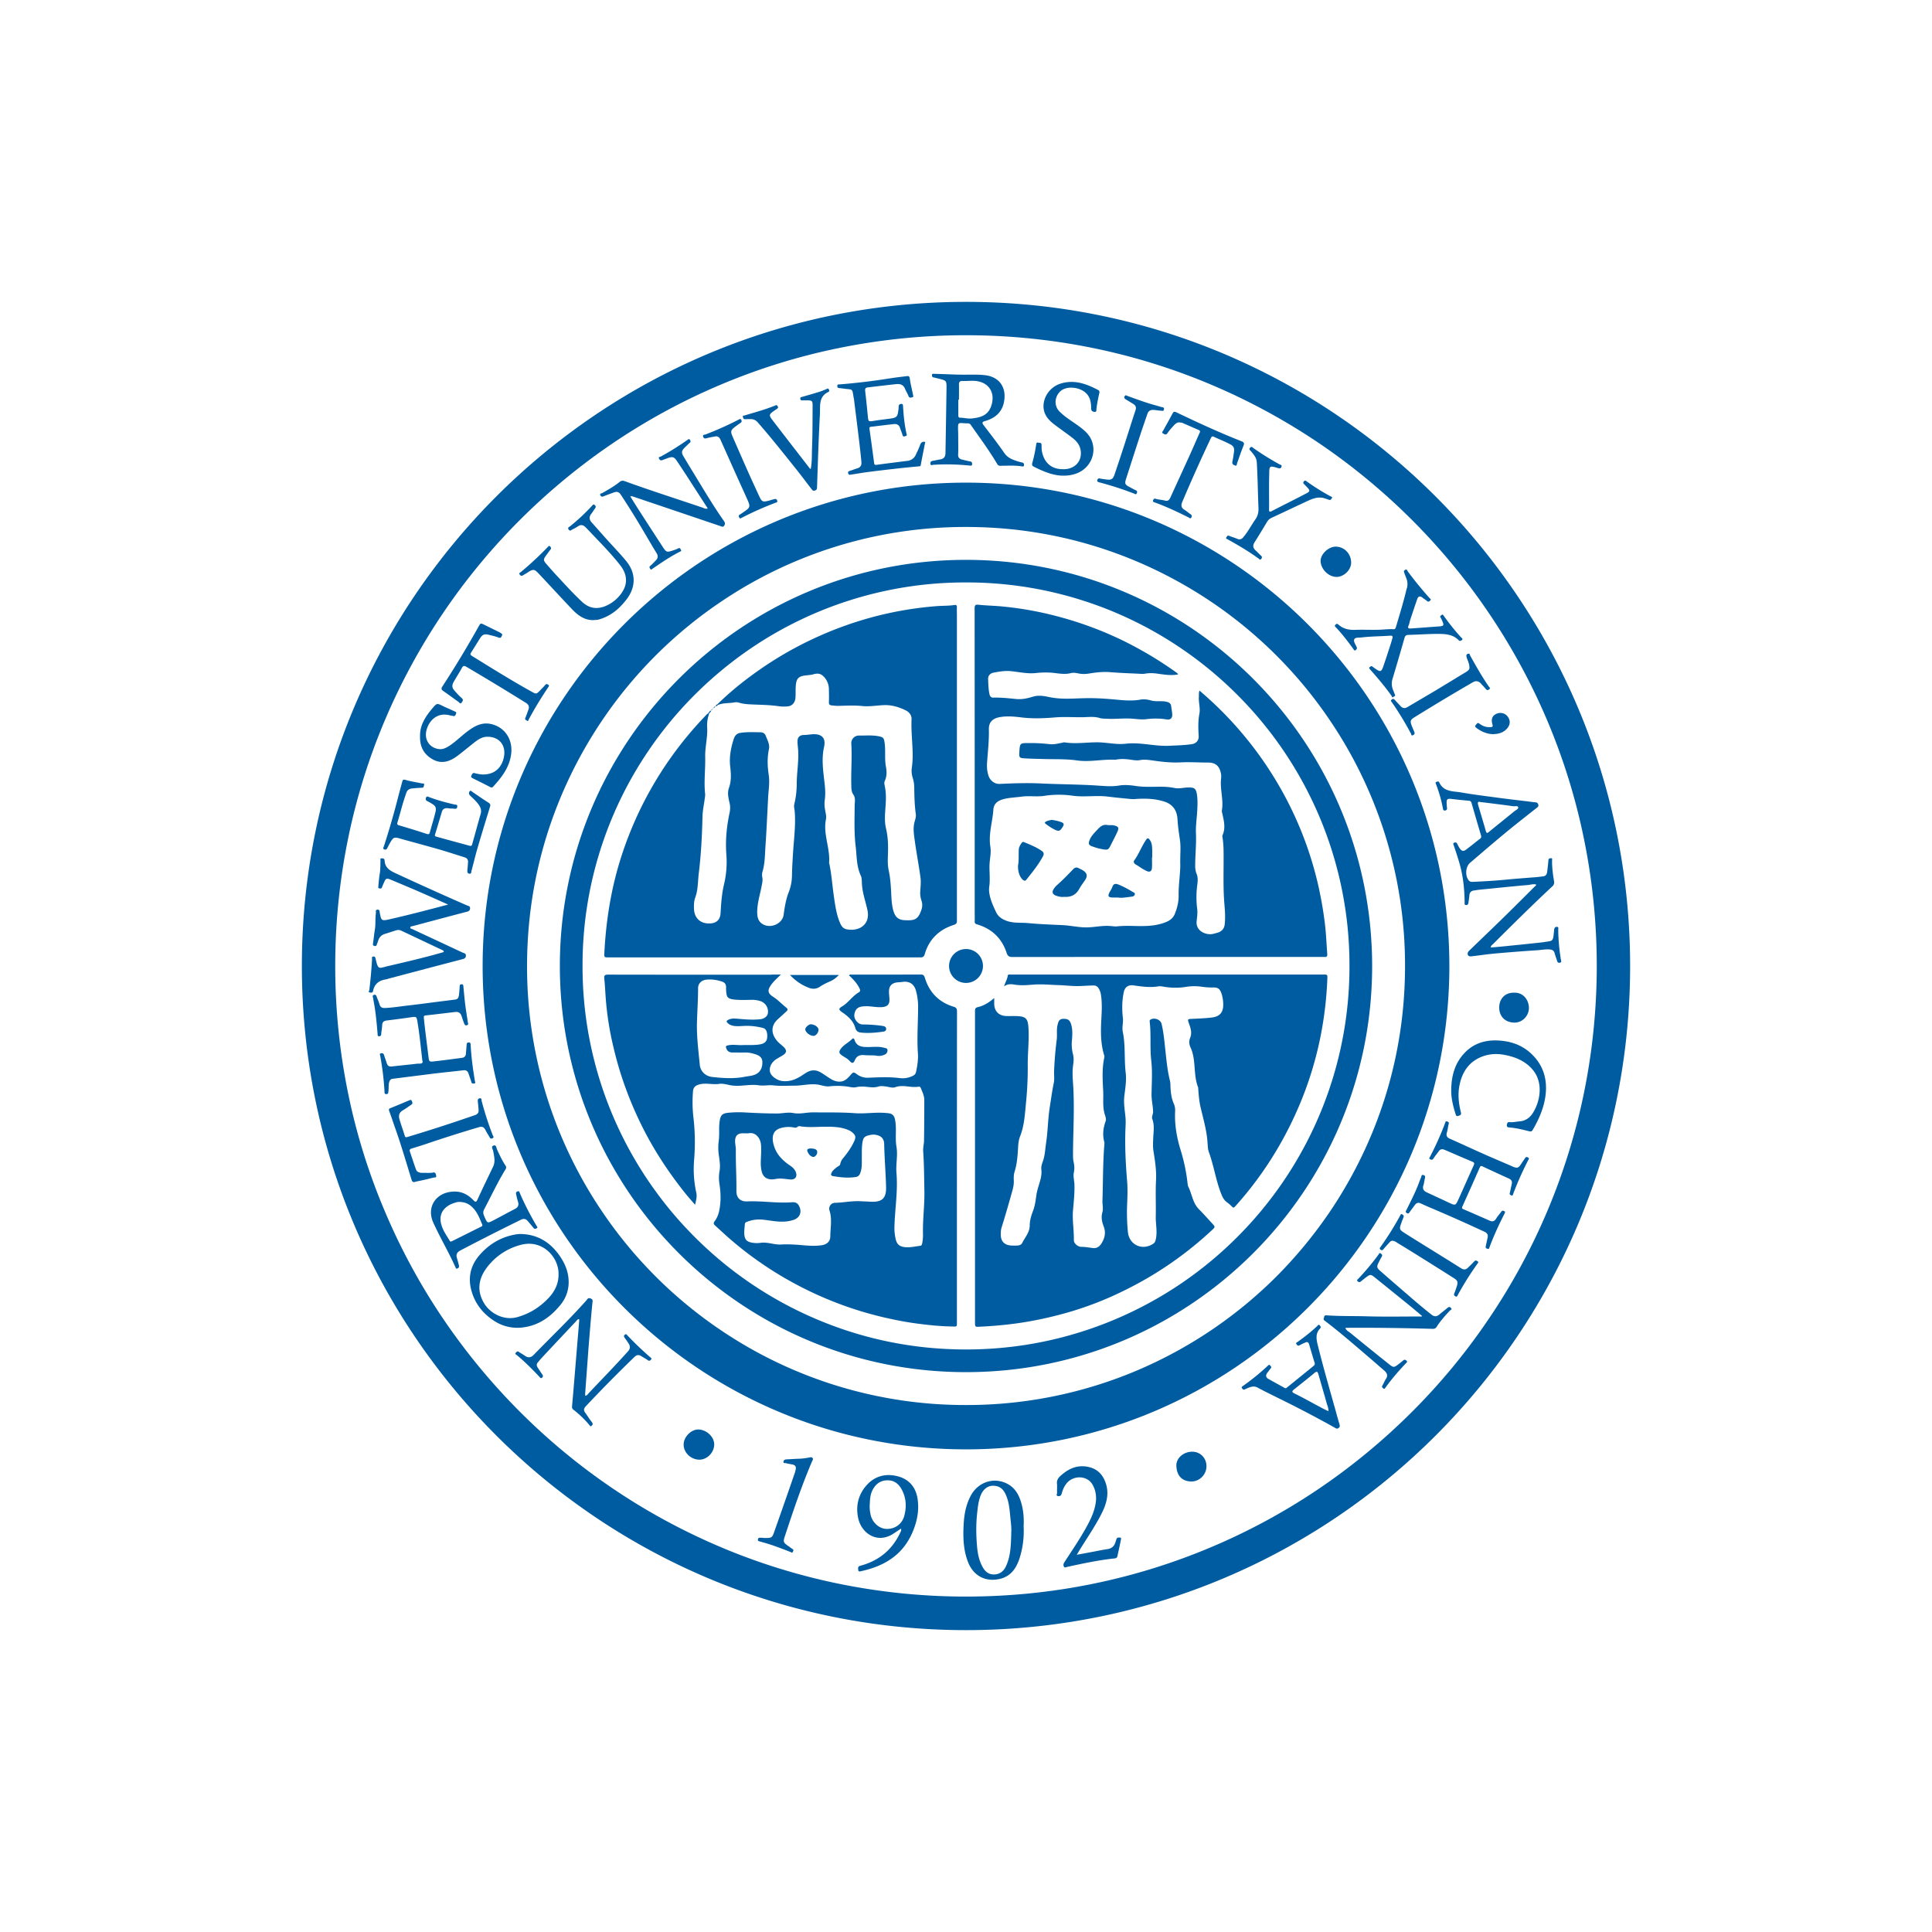 <svg width="128" height="128" fill="none" xmlns="http://www.w3.org/2000/svg"><path d="M64 22.21c2.837 0 5.668.286 8.425.85a41.264 41.264 0 0 1 7.841 2.435 41.93 41.93 0 0 1 7.097 3.849 42.343 42.343 0 0 1 6.183 5.103 41.917 41.917 0 0 1 8.959 13.28 41.229 41.229 0 0 1 2.434 7.842c.565 2.75.851 5.587.851 8.425 0 2.837-.286 5.668-.851 8.425a41.498 41.498 0 0 1-6.29 14.938 41.63 41.63 0 0 1-5.103 6.183 42.274 42.274 0 0 1-6.183 5.104 41.524 41.524 0 0 1-7.097 3.849 41.3 41.3 0 0 1-7.841 2.434c-2.75.565-5.588.85-8.425.85a42.02 42.02 0 0 1-8.425-.85 41.3 41.3 0 0 1-7.841-2.434 41.944 41.944 0 0 1-7.097-3.85 41.95 41.95 0 0 1-6.184-5.103 42.274 42.274 0 0 1-5.103-6.183 41.497 41.497 0 0 1-3.85-7.097 40.842 40.842 0 0 1-2.44-7.841 41.975 41.975 0 0 1-.85-8.425c0-2.837.286-5.669.85-8.425a41.264 41.264 0 0 1 2.435-7.842 41.93 41.93 0 0 1 3.849-7.096 41.95 41.95 0 0 1 5.103-6.184 42.274 42.274 0 0 1 6.184-5.103 41.497 41.497 0 0 1 7.096-3.85 41.264 41.264 0 0 1 7.842-2.433A42.082 42.082 0 0 1 64 22.21ZM64 20c-24.3 0-44 19.7-44 44s19.7 44 44 44 44-19.7 44-44c-.006-24.3-19.706-44-44-44Z" fill="#005CA1"/><path d="M64 34.913c3.93 0 7.736.77 11.318 2.285a29.282 29.282 0 0 1 4.942 2.682 29.11 29.11 0 0 1 7.86 7.86A28.916 28.916 0 0 1 93.087 64c0 3.93-.77 7.736-2.285 11.318a29.275 29.275 0 0 1-2.682 4.942 29.834 29.834 0 0 1-3.551 4.309 29.238 29.238 0 0 1-9.25 6.233A28.916 28.916 0 0 1 64 93.087a28.894 28.894 0 0 1-16.254-4.967 29.115 29.115 0 0 1-7.86-7.86A28.916 28.916 0 0 1 34.919 64c0-3.93.77-7.736 2.285-11.318a29.29 29.29 0 0 1 2.682-4.942 29.115 29.115 0 0 1 7.86-7.86A28.894 28.894 0 0 1 64 34.913Zm0-2.937c-17.682 0-32.024 14.336-32.024 32.024 0 17.682 14.336 32.024 32.024 32.024 17.682 0 32.024-14.336 32.024-32.024C96.017 46.312 81.682 31.976 64 31.976ZM67.818 101.127a5.941 5.941 0 0 1-.285 2.161c-.218.633-.572 1.148-1.28 1.316-.943.223-1.75-.186-2.11-1.093-.31-.776-.342-1.589-.304-2.415.03-.702.142-1.378.478-2.005.515-.963 1.657-1.285 2.564-.702.49.323.701.838.832 1.378.105.447.13.901.105 1.36Zm-.82.379c.025-.236-.024-.609-.061-.981-.05-.522-.087-1.05-.317-1.534-.118-.248-.28-.447-.559-.521-.596-.155-.95.223-1.105.645-.143.385-.18.789-.223 1.193-.075.72-.063 1.44 0 2.154.043.472.13.931.366 1.353.167.305.397.503.763.497.392-.012.646-.223.801-.577.298-.665.317-1.372.336-2.229ZM59.691 101.276c-.174.118-.335.224-.503.335-1.055.689-2.092-.006-2.322-.993-.186-.813-.018-1.583.553-2.223.546-.608 1.248-.782 2.024-.596.788.193 1.241.74 1.353 1.528.112.788-.05 1.546-.379 2.278-.664 1.465-1.88 2.167-3.37 2.49-.075.018-.18.049-.187-.087-.006-.112-.044-.224.143-.273 1.217-.329 2.11-1.05 2.645-2.204.03-.075.086-.137.043-.255Zm-2.061-1.695c-.031.286 0 .547.056.801.124.515.577.9 1.049.913.559.012 1.024-.317 1.173-.857.162-.59.137-1.18-.155-1.732-.217-.422-.552-.67-1.05-.627-.465.037-.757.323-.937.732-.105.242-.13.522-.136.77ZM71.338 103.008c.31-.056.571-.105.838-.155.404-.074.808-.161 1.211-.223.28-.044.435-.199.515-.454.025-.074.044-.149.069-.217.05-.124.18-.087.254-.087.075 0 .044.118.031.174-.068.354-.149.702-.223 1.049-.025.118-.106.149-.199.155-1.055.112-2.092.336-3.123.559-.068.013-.167.087-.223-.018-.056-.1-.031-.199.037-.298.478-.739.975-1.466 1.403-2.229.292-.522.559-1.049.658-1.645.075-.441.019-.87-.205-1.26-.354-.634-1.328-.64-1.763-.02-.13.18-.217.386-.273.603-.037.13-.106.198-.242.18-.168-.025-.062-.143-.069-.218-.012-.198.013-.403-.006-.596-.025-.223.069-.378.224-.521.515-.466 1.08-.745 1.806-.609.677.13 1.05.56 1.23 1.18.192.67.006 1.298-.292 1.894-.44.875-1 1.676-1.509 2.508-.043.075-.08.143-.149.248ZM50.664 101.897c.472-.006.49 0 .645-.453.46-1.292.907-2.583 1.354-3.874.025-.063.031-.13.05-.2.056-.204-.038-.31-.224-.347-.143-.03-.292-.043-.422-.087-.05-.018-.174.038-.161-.093.012-.105.087-.149.192-.155.292-.013.584-.037.87-.044.204-.006.409-.037.614-.074.08-.012.167-.056.236.012.093.087.006.18-.025.255-.683 1.602-1.236 3.253-1.782 4.905-.143.422-.118.459.248.708.081.055.156.124.243.173.105.062.055.125.024.193-.043.099-.093.031-.142.012-.578-.223-1.155-.453-1.757-.621l-.33-.093c-.068-.018-.099-.056-.08-.13.012-.075.05-.106.124-.106.112 0 .217.007.323.019ZM47.318 95.695c0 .534-.46 1.006-.975 1.012-.565 0-1.05-.46-1.05-1 0-.497.479-.993.957-1 .546 0 1.068.479 1.068.988ZM78.987 96.179c.535 0 .944.416.944.962 0 .553-.46 1.025-1.024 1.012-.602-.018-.95-.397-.969-1.043-.018-.509.478-.931 1.05-.931Z" fill="#005CA1"/><path d="M101.767 58.599c-.187-.05-.373.024-.553.037-1.086.093-2.173.21-3.26.316-.099.013-.198.032-.291.044-.18.025-.292.112-.31.304-.013.174-.044.348-.069.522-.012.099-.062.149-.168.136-.111-.012-.08-.093-.08-.155-.007-.919-.106-1.831-.373-2.713-.105-.354-.223-.708-.341-1.062-.025-.068-.081-.149.025-.198.105-.05.167.006.21.099.33.677.441.453.851.149.211-.162.416-.335.633-.497.087-.062.112-.124.081-.23-.211-.707-.416-1.415-.62-2.123-.032-.124-.081-.174-.218-.18a35.268 35.268 0 0 1-1.136-.118c-.255-.03-.317.025-.304.286.006.105.012.21.024.323.013.093-.037.142-.124.161-.093.019-.13-.044-.142-.112a9.39 9.39 0 0 0-.466-1.645c-.019-.056-.056-.112.037-.143.068-.025.143-.05.18.031.286.646.919.578 1.453.67.85.15 1.707.25 2.558.367.658.087 1.316.161 1.98.242.118.013.243.037.36.044.106.006.168.03.205.136.044.118-.018.174-.093.23-.465.366-.925.726-1.384 1.093-1.03.825-2.037 1.695-3.036 2.551-.31.267-.342.888-.069 1.186.075.08.18.08.28.075.782-.038 1.558-.081 2.334-.162.609-.056 1.223-.1 1.832-.149.161-.012.316-.037.478-.056.174-.024.236-.149.254-.304.031-.248.062-.503.081-.751.006-.118.075-.137.162-.143.124-.006.08.093.08.15-.006.459.056.918.131 1.371a.348.348 0 0 1-.118.348c-1.335 1.242-2.627 2.527-3.918 3.812-.062.062-.155.106-.155.236.397-.037.788-.068 1.18-.112.701-.068 1.396-.143 2.098-.217.211-.025.422-.056.633-.093.168-.025.218-.155.236-.298.025-.15.037-.305.05-.454.012-.111.056-.198.18-.198.136.006.093.118.093.192.006.67.068 1.341.18 2.006.012.062.056.155-.074.18-.106.018-.149-.019-.181-.118-.055-.18-.124-.36-.173-.54-.044-.143-.143-.2-.286-.218-.292-.03-.577.031-.869.05-.956.062-1.906.136-2.862.223-.466.044-.925.112-1.385.168-.074.006-.155.025-.23.006-.148-.037-.167-.23-.03-.36.825-.8 1.657-1.59 2.477-2.396.633-.621 1.26-1.248 1.887-1.875.031-.019.087-.044.075-.124Zm-3.7-5.464c-.175-.056-.175.056-.125.236.168.559.335 1.117.497 1.682.037.137.08.168.199.069.57-.466 1.142-.925 1.707-1.385.093-.074.267-.143.242-.248-.031-.13-.217-.056-.329-.075-.708-.099-1.422-.186-2.192-.279ZM29.685 59.927c-.695-.31-1.334-.596-1.974-.875-.602-.261-1.204-.51-1.807-.764-.285-.124-.347-.1-.465.186-.044.1-.093.193-.124.298-.031.106-.106.1-.18.087-.1-.006-.069-.093-.069-.142.025-.292.05-.578.1-.87.043-.273.03-.552.043-.825 0-.056-.043-.156.075-.156.08 0 .173.007.192.118 0 .006 0 .013.006.025.019.453.317.658.696.832 1.583.733 3.172 1.453 4.768 2.148.087.038.21.038.198.199-.012.167-.117.192-.235.223-1.186.31-2.372.627-3.558.944-.056.013-.155.013-.168.087-.012.087.087.093.143.118 1.105.515 2.21 1.03 3.31 1.546.099.043.248.05.23.23-.02.174-.137.186-.268.223-1.595.416-3.191.838-4.787 1.26-.093.025-.186.063-.285.075-.435.075-.72.31-.807.751-.025.137-.118.13-.205.112-.15-.019-.05-.118-.044-.174.081-.683.143-1.372.18-2.055 0-.056-.037-.149.081-.155.1-.006.13.037.155.143.168.782.218.627.795.496 1.242-.291 2.49-.577 3.719-.937.006-.112-.087-.124-.15-.155-.887-.422-1.775-.839-2.663-1.26a.448.448 0 0 0-.335-.025c-.248.074-.49.16-.739.235-.242.069-.385.224-.46.46-.024.087-.067.174-.092.26-.025.087-.081.1-.162.081-.074-.024-.105-.062-.087-.155.044-.298.069-.59.118-.888.069-.379.019-.763.075-1.148.012-.075-.056-.199.1-.211.154-.013.136.093.154.192.106.559.106.571.745.422 1.224-.28 2.44-.596 3.651-.919.031 0 .05-.006.13-.037ZM95.577 76.138a.272.272 0 0 0-.249.13c-.124.168-.254.323-.366.497-.068.1-.137.074-.211.043-.106-.05-.031-.124-.006-.174a20.6 20.6 0 0 0 1-2.235c.024-.062.036-.142.136-.099.068.031.13.05.1.161-.05.18-.063.373-.119.56-.062.21-.006.334.193.421.757.336 1.514.69 2.272 1.025.608.273 1.23.528 1.844.8.354.156.428.137.639-.198.075-.118.156-.224.23-.341.05-.075.099-.094.193-.044.105.056.049.112.024.162a21.463 21.463 0 0 0-1.005 2.253c-.019.05-.019.137-.112.1-.075-.025-.143-.056-.112-.162.044-.174.075-.36.118-.534.05-.186.025-.329-.168-.416-.59-.267-1.18-.54-1.763-.813-.093-.044-.136-.025-.174.068a235.69 235.69 0 0 1-1.154 2.59c-.044.099-.031.142.074.185.584.249 1.161.503 1.739.758.186.08.316.037.422-.137.099-.161.23-.304.341-.46.056-.08.118-.08.199-.036.093.05.037.117.012.173-.366.72-.708 1.453-.987 2.21-.019.056-.025.15-.149.106-.118-.037-.118-.093-.1-.186.044-.18.075-.36.119-.534.043-.192-.013-.317-.205-.403-1.093-.51-2.192-1-3.297-1.472-.31-.13-.615-.26-.919-.403-.167-.081-.292-.044-.397.099-.106.149-.217.292-.323.44-.05.069-.08.168-.205.1-.136-.075-.05-.162-.019-.23.261-.527.528-1.049.746-1.595.074-.187.136-.373.217-.553.025-.062.006-.186.155-.143.118.037.118.112.093.211-.037.156-.05.317-.1.472-.074.23.02.366.218.46.49.23.981.453 1.465.683.441.204.447.204.646-.23.335-.739.664-1.49 1-2.229.055-.124.068-.186-.087-.255-.621-.254-1.23-.527-1.844-.788a1.784 1.784 0 0 0-.124-.037ZM27.978 70.246c-.1-.876-.18-1.701-.317-2.527-.062-.385-.074-.373-.466-.317-.515.075-1.03.143-1.546.205-.204.025-.322.087-.329.317-.006.192-.05.378-.062.571-.006.106-.043.161-.142.161-.118 0-.093-.105-.1-.173-.056-.646-.111-1.298-.223-1.938-.025-.136-.05-.273-.069-.403-.012-.08-.086-.186.056-.23.137-.037.156.075.193.168.056.155.13.31.174.466.056.192.167.242.36.235.503-.018 1-.105 1.502-.161.559-.062 1.118-.137 1.683-.211l1.471-.186c.199-.025.23-.18.248-.336.02-.18.038-.366.044-.546.006-.08.025-.124.118-.13.093-.007.118.037.124.118.044.416.075.838.13 1.254.044.372.112.739.162 1.111.012.087.074.193-.056.23-.13.043-.161-.062-.199-.162-.05-.136-.099-.273-.142-.41-.063-.223-.2-.335-.441-.304-.646.075-1.285.156-1.931.224-.13.012-.15.05-.137.18.081.838.199 1.67.298 2.502.05.391.031.404.416.36.609-.068 1.21-.149 1.82-.23.167-.024.248-.13.254-.298.012-.18.031-.366.043-.546.007-.08 0-.168.13-.174.131-.006.137.08.137.162.044.807.15 1.608.286 2.409.012.062.062.142-.062.148-.075 0-.15.013-.174-.093-.05-.18-.124-.36-.18-.54-.056-.18-.155-.267-.354-.242-.521.062-1.05.112-1.57.174-.553.062-1.106.137-1.658.205l-1.472.186c-.118.019-.174.1-.21.211-.063.211-.02.429-.057.64-.012.087-.012.161-.136.161-.143 0-.112-.093-.118-.167a19.312 19.312 0 0 0-.286-2.372c-.012-.069-.062-.143.05-.162.087-.018.161-.006.199.1.055.18.124.36.18.54.05.168.142.254.335.23.503-.056 1-.106 1.502-.162.093-.012.18-.025.273-.025.187.007.33-.024.249-.223ZM30.114 78.944c.509-.006.912.223 1.248.571.136.143.192.143.273-.043.335-.727.683-1.447 1.03-2.167.168-.348.075-.683.013-1.03-.019-.131-.186-.324.043-.386.168-.043.162.18.218.286.167.36.335.72.552 1.05.062.086.056.154 0 .248-.521.85-.943 1.757-1.409 2.638-.106.199-.062.335.019.51.192.434.192.44.614.217.466-.243.925-.497 1.397-.74.193-.099.273-.229.218-.44a6.748 6.748 0 0 1-.13-.51c-.02-.086-.038-.173.092-.216.124-.038.124.062.15.117.322.752.7 1.472 1.11 2.173.025.044.1.094.007.15-.081.05-.143.068-.218-.025a13.59 13.59 0 0 0-.385-.46c-.124-.143-.273-.161-.434-.08a162.217 162.217 0 0 0-4.017 2.036c-.236.124-.304.28-.23.515.05.162.093.323.13.484.025.094-.006.162-.105.2-.093.036-.1-.032-.124-.082-.447-1.005-1.012-1.95-1.465-2.949-.49-1.061.205-2.06 1.403-2.067Zm.341.69c-.093-.02-.205.018-.31.049-.553.161-1.093.577-.931 1.347.093.447.36.8.583 1.18.044.074.1.043.155.018.64-.316 1.28-.64 1.919-.956.08-.037.112-.068.068-.168-.112-.26-.21-.521-.36-.763-.255-.397-.584-.702-1.124-.708ZM63.485 29.17c0 .317.012.633-.007.944-.006.18.069.28.224.323.193.05.385.099.577.136.118.019.125.087.125.18 0 .112-.069.1-.143.093-.807-.08-1.62-.105-2.434-.05-.068.007-.18.069-.186-.086-.006-.118.056-.162.161-.18.168-.025.33-.069.49-.093.255-.038.348-.193.348-.429.025-1.434.05-2.868.069-4.302.006-.485-.013-.497-.503-.615-.112-.025-.224-.062-.336-.08-.099-.013-.124-.063-.124-.156 0-.118.087-.087.15-.087.664.013 1.334.056 1.998.056.454 0 .9-.019 1.354.031 1 .112 1.428.85 1.279 1.72-.118.72-.584 1.13-1.267 1.322-.198.056-.21.118-.087.28.466.608.932 1.21 1.366 1.837.23.336.565.447.913.56.087.024.174.049.267.067.1.025.137.081.124.18-.012.118-.105.081-.155.075-.472-.075-.95-.037-1.422-.037-.112 0-.161-.05-.211-.137-.522-.888-1.142-1.713-1.732-2.564a.23.23 0 0 0-.211-.112c-.075 0-.155 0-.23-.006-.41-.031-.41-.031-.41.391.013.249.013.497.013.739Zm.05-2.688h-.044v1.012c0 .087 0 .18.118.18.26 0 .515.08.776.05.646-.069 1.18-.23 1.347-1.056.137-.677-.205-1.23-.869-1.39-.36-.094-.733-.02-1.099-.038-.161-.006-.236.068-.23.236.007.329 0 .664 0 1.006ZM39.122 94.503a6.803 6.803 0 0 0-1.13-1.106c-.074-.055-.1-.117-.093-.217.106-1.18.199-2.365.298-3.545.056-.701.118-1.403.174-2.105.006-.043 0-.087 0-.136-.112 0-.15.087-.205.143-.782.832-1.565 1.663-2.34 2.495-.069.075-.125.156-.193.23-.093.112-.087.224-.013.335.1.156.2.31.305.46.056.08.068.155-.013.217-.087.075-.124-.006-.18-.062-.478-.509-.968-1-1.508-1.447-.038-.03-.13-.055-.056-.136.056-.056.105-.137.21-.062.131.093.274.168.404.26.211.143.392.125.572-.061.602-.615 1.216-1.23 1.825-1.844a48.898 48.898 0 0 0 1.657-1.751c.069-.075.112-.211.274-.15.105.038.161.069.149.206-.069.664-.124 1.322-.18 1.986-.05.609-.1 1.224-.143 1.832l-.168 2.29c0 .044.006.088.006.137.125-.012.174-.105.236-.18.87-.918 1.751-1.819 2.596-2.762.155-.174.161-.336.043-.516a8.908 8.908 0 0 0-.273-.397c-.056-.075-.05-.13.025-.193.087-.074.124.007.167.05.485.51.994 1 1.528 1.46.05.043.099.08.03.148-.055.056-.099.106-.192.044-.136-.1-.285-.174-.428-.267-.174-.118-.323-.106-.472.043a94.384 94.384 0 0 0-3.228 3.272c-.125.137-.156.267-.032.428.143.187.261.398.41.578.13.155.1.242-.062.323ZM46.89 33.684c-.473-.733-.932-1.44-1.391-2.155-.224-.341-.441-.676-.67-1.012-.169-.248-.28-.273-.566-.174-.13.05-.26.094-.385.143-.111.044-.174-.018-.217-.105-.05-.106.068-.112.112-.13.614-.336 1.21-.708 1.782-1.112.055-.043.105-.075.149-.006.043.062.08.13 0 .198-.118.1-.224.212-.336.317-.21.211-.236.33-.087.584.398.67.808 1.335 1.211 1.999.472.776.95 1.546 1.472 2.29.068.1.099.193.012.311-.08.112-.161.05-.242.025-1.658-.559-3.316-1.124-4.973-1.682-.286-.1-.578-.193-.863-.292-.031-.013-.075 0-.143 0 .205.329.391.633.584.931.521.807 1.043 1.614 1.57 2.421.236.36.273.367.67.236.125-.043.25-.08.36-.142.113-.056.125.024.169.086.062.081-.007.112-.063.137-.633.317-1.216.72-1.8 1.118-.056.037-.112.117-.174.006-.043-.075-.068-.124.019-.193.124-.099.23-.223.341-.335.15-.143.193-.298.075-.49-.348-.565-.677-1.143-1.019-1.714a52.908 52.908 0 0 0-1.36-2.173c-.13-.199-.279-.211-.465-.143-.223.08-.44.162-.664.249-.1.043-.174.043-.224-.069-.05-.124.069-.111.125-.142.41-.23.813-.46 1.173-.752.1-.074.192-.08.298-.043 1.72.627 3.47 1.18 5.203 1.77.093.037.18.099.316.043ZM94.223 87.195c-.347-.292-.67-.571-1.006-.838l-2.142-1.732c-.254-.205-.304-.199-.558-.006a8.07 8.07 0 0 0-.36.285c-.075.056-.137.05-.205-.012-.087-.075-.013-.118.03-.162.479-.503.926-1.037 1.342-1.602.03-.043.062-.16.167-.074.081.062.106.118.05.211-.074.118-.13.242-.192.36-.15.298-.143.367.105.584.627.552 1.254 1.093 1.888 1.639.49.428.987.844 1.496 1.248.18.143.341.143.515 0 .174-.15.36-.286.534-.435.08-.068.149-.105.236-.012.112.111-.031.143-.068.186-.317.335-.621.677-.87 1.068-.08.124-.173.143-.304.136-1.875-.055-3.743-.08-5.618-.068-.038 0-.075.006-.13.006.061.18.223.242.334.336.857.701 1.72 1.397 2.59 2.092.248.199.31.199.558.006.124-.093.242-.186.36-.285.075-.063.137-.038.205.018.087.075.019.118-.025.168-.49.509-.943 1.043-1.36 1.614-.037.05-.068.13-.155.056-.068-.056-.105-.1-.05-.193.088-.142.144-.304.237-.44.142-.224.062-.385-.112-.54-.428-.373-.857-.745-1.285-1.112-.882-.751-1.751-1.508-2.676-2.204-.112-.087-.031-.167-.025-.248.012-.1.093-.106.174-.1.863.063 1.732.038 2.601.063 1.21.037 2.428.012 3.638.012.013.019.025.006.081-.025Z" fill="#005CA1"/><path d="M34.546 81.757c1.068.037 1.882.533 2.496 1.39.348.49.59 1.018.627 1.62a2.352 2.352 0 0 1-.552 1.702c-.646.788-1.434 1.347-2.477 1.477a2.8 2.8 0 0 1-1.938-.459c-.763-.503-1.291-1.204-1.502-2.11-.192-.827.012-1.578.565-2.217.577-.67 1.297-1.13 2.167-1.329.198-.044.403-.08.614-.075Zm2.459 2.675c.037-1.092-1.037-2.377-2.552-1.943a4.095 4.095 0 0 0-2.11 1.378c-.64.783-.783 1.62-.274 2.471.422.702 1.335 1.168 2.204.925.838-.236 1.521-.676 2.105-1.303.391-.429.633-.932.627-1.528ZM93.242 38.8c.037-.342-.112-.565-.192-.814-.031-.093-.075-.167.043-.23.13-.068.137.044.18.106a24.25 24.25 0 0 0 1.434 1.757c.044.05.143.08.038.18-.075.068-.125.087-.212.013-.093-.087-.21-.15-.31-.23-.168-.124-.267-.056-.329.112-.161.459-.31.918-.466 1.384-.037.118-.05.242-.099.348-.105.223.025.223.18.21.621-.043 1.236-.092 1.85-.136.286-.018.323-.074.205-.335-.037-.08-.068-.168-.118-.242-.068-.1.013-.143.069-.18.068-.056.099 0 .136.056.36.503.745.993 1.167 1.446.038.038.13.087.031.162-.068.05-.13.087-.205.012-.403-.41-.912-.422-1.446-.422-.64.006-1.273.05-1.906.068-.137.007-.199.062-.236.187-.26.912-.528 1.831-.801 2.737-.08.274-.05.528.062.777.037.074.056.161.093.236.062.111-.043.13-.093.173-.074.069-.087-.018-.112-.056-.434-.62-.931-1.198-1.428-1.763-.05-.056-.099-.105-.018-.167.056-.05.112-.075.18-.019.074.062.161.118.242.174.26.174.335.161.447-.143.174-.484.329-.981.49-1.471.05-.156.094-.305.137-.46.025-.1 0-.161-.124-.155-.627.043-1.254.043-1.881.112-.112.012-.23.012-.342.025-.192.024-.236.142-.174.31.044.105.1.205.15.31.037.081.005.143-.063.199-.093.068-.118-.019-.155-.068-.36-.497-.726-.981-1.149-1.428-.05-.05-.124-.093-.037-.187.087-.093.15-.05.211.007.31.273.683.347 1.087.335.515-.019 1.03.006 1.54-.006.335-.006.67-.056 1.005-.037.112.006.137-.069.162-.15.248-.838.509-1.676.707-2.526.05-.1.044-.193.05-.211ZM29.866 53.57c-.081-.007-.15-.019-.218-.025-.18-.013-.317.05-.372.236-.15.503-.298 1.005-.454 1.508-.043.13.063.13.118.15.727.204 1.453.397 2.173.595.118.031.15-.018.174-.111.187-.665.367-1.335.559-2 .068-.242-.006-.434-.137-.62-.155-.218-.36-.398-.552-.584-.112-.105-.106-.211-.037-.298.068-.087.142.025.204.062.348.236.696.478 1.05.702.111.074.13.136.093.26-.28.907-.559 1.82-.826 2.732-.149.503-.267 1.018-.403 1.521-.02.075 0 .211-.15.187-.117-.025-.136-.112-.124-.224.019-.174.031-.354.044-.528.012-.167-.056-.28-.217-.329-.553-.174-1.1-.354-1.652-.515-.844-.242-1.701-.472-2.552-.708-.006 0-.012-.006-.018-.006-.472-.137-.503-.124-.745.298-.05.093-.1.186-.15.286-.043.093-.092.161-.21.117-.13-.05-.056-.13-.031-.204.329-1.012.627-2.037.894-3.067.099-.398.21-.795.316-1.192.031-.112.044-.193.224-.143.354.105.726.155 1.092.236.05.012.168-.031.137.093-.019.074-.006.192-.149.192-.205.006-.416.025-.62.044-.193.012-.336.093-.404.285-.236.652-.398 1.329-.596 1.987-.025.087-.007.143.111.174.615.18 1.223.366 1.826.565.124.043.186.025.217-.106.124-.471.28-.937.385-1.409.043-.205-.025-.329-.168-.428a3.152 3.152 0 0 0-.397-.23c-.112-.056-.106-.137-.075-.23.044-.112.13-.062.193-.037.552.211 1.124.366 1.707.497.069.012.193-.013.168.155-.025.136-.1.13-.199.124-.087-.019-.161-.012-.23-.012ZM61.3 29.276c-.1.515-.206 1.03-.299 1.54-.012.074-.062.074-.118.08-.46.043-.912.087-1.372.137-.708.08-1.41.161-2.117.254-.341.044-.677.112-1.018.155-.062.013-.143.044-.18-.08-.037-.13.043-.143.118-.168.167-.056.329-.118.497-.168.21-.068.279-.21.26-.422-.136-1.403-.329-2.794-.496-4.19-.007-.038-.025-.075-.025-.112-.1-.602-.037-.466-.683-.559-.093-.012-.18-.025-.273-.031-.1-.012-.125-.068-.118-.162.006-.099.074-.08.13-.08a43.958 43.958 0 0 0 3.365-.404c.36-.056.727-.1 1.093-.143.112-.018.186-.018.21.15.05.36.144.713.212 1.073.012.063.068.156-.062.18-.1.025-.186.044-.236-.093-.062-.161-.161-.31-.23-.478-.111-.279-.341-.335-.596-.304-.614.062-1.229.143-1.844.211-.161.019-.217.069-.198.242.068.572.124 1.143.18 1.714.03.304.05.317.347.273.367-.062.74-.105 1.112-.155.496-.062.509-.155.57-.633.007-.069.007-.137.013-.205.013-.106.081-.13.18-.137.106 0 .1.08.106.143.037.633.1 1.267.242 1.881.025.112-.068.1-.124.118-.075.025-.124.025-.15-.074-.043-.162-.117-.317-.167-.478-.062-.193-.205-.274-.385-.255-.515.05-1.03.124-1.546.18-.093.012-.105.062-.093.143.106.739.205 1.484.305 2.229.012.105.024.167.16.149.671-.093 1.348-.174 2.025-.261a.684.684 0 0 0 .584-.416c.093-.199.192-.397.267-.608.055-.162.124-.274.353-.236ZM39.302 41.084c-.57.006-1-.304-1.378-.695-.745-.783-1.471-1.577-2.21-2.36-.286-.304-.367-.366-.758-.099-.099.069-.21.124-.31.187-.093.062-.149.03-.211-.05-.075-.093.012-.124.056-.155.633-.522 1.23-1.08 1.8-1.67.044-.044.087-.125.162-.031.055.062.08.117.018.198-.099.124-.192.255-.285.385-.199.273-.199.33.03.59.212.242.423.49.64.72.559.596 1.105 1.21 1.708 1.77.447.415.95.515 1.52.291a2.436 2.436 0 0 0 1.15-.956c.372-.577.303-1.192-.144-1.763-.552-.702-1.167-1.335-1.781-1.98-.174-.18-.342-.367-.522-.54-.136-.137-.292-.187-.472-.069a2.81 2.81 0 0 1-.378.211c-.075.037-.156.15-.255.025-.106-.137.025-.18.093-.23a13.377 13.377 0 0 0 1.453-1.36c.05-.05.087-.117.167-.05.075.063.1.125.038.218-.093.124-.168.255-.261.373-.155.198-.137.378.019.558l.763.857c.497.571 1.03 1.105 1.515 1.689.708.85.646 1.782.031 2.576-.49.64-1.086 1.13-1.887 1.335-.1.019-.199.013-.31.025ZM86.537 88.921c-.143.068-.298.124-.428.205-.118.068-.168 0-.218-.075-.062-.093.038-.111.081-.148.453-.323.894-.665 1.298-1.05.043-.043.087-.13.161-.05.056.063.112.131.025.218-.292.304-.255.652-.168 1.024.373 1.515.808 3.011 1.23 4.52.068.255.142.51.217.77.025.093.068.18-.043.267-.112.093-.18.031-.267-.019a76.85 76.85 0 0 0-3.682-1.93c-.472-.237-.944-.46-1.41-.715-.223-.124-.422-.074-.627.007-.08.037-.167.074-.248.111-.087.038-.124-.024-.168-.074-.05-.068-.018-.106.038-.143a15.522 15.522 0 0 0 1.688-1.372c.044-.037.081-.074.13-.006.038.056.125.1.044.192-.08.093-.142.199-.223.292-.118.155-.118.304.056.404.353.205.72.397 1.08.602.068.043.112.019.161-.025.584-.472 1.168-.944 1.745-1.416.075-.062.124-.118.087-.23-.124-.384-.23-.77-.348-1.154-.025-.1-.05-.224-.21-.205Zm1.478 4.57c.006-.212-.075-.36-.118-.522-.18-.646-.367-1.285-.553-1.93-.043-.156-.1-.212-.26-.075-.441.372-.9.726-1.354 1.092-.124.1-.168.168.025.261.478.236.944.49 1.41.745.279.143.545.305.85.429ZM96.148 72.158c.019-.9.242-1.726.888-2.403.546-.577 1.242-.825 2.018-.825.981.006 1.862.298 2.551 1.036.677.72.907 1.596.795 2.565-.099.838-.428 1.601-.851 2.322-.068.118-.124.124-.248.093-.403-.1-.813-.205-1.229-.242-.118-.013-.286.006-.23-.224.025-.1.062-.149.168-.136.223.024.441-.032.658-.05.36-.025.645-.205.844-.49.509-.746.758-1.987.093-2.857-.453-.583-1.068-.869-1.763-1.024-.534-.124-1.062-.13-1.583.056-.876.31-1.347.962-1.546 1.838-.143.633-.08 1.26.075 1.88.043.162-.044.187-.156.23-.136.05-.167-.018-.198-.124-.168-.54-.305-1.08-.286-1.645ZM27.829 48.777c-.019-.733.366-1.317.832-1.863.285-.341.298-.329.695-.13.249.118.503.223.752.341.062.031.155.05.105.162-.037.08-.056.186-.186.149-.056-.019-.124-.013-.18-.032-.907-.26-1.447.38-1.596.994-.155.633.23 1.18.876 1.235.223.019.428-.087.62-.205.472-.304.857-.713 1.31-1.036.46-.336.944-.565 1.534-.41.919.242 1.41 1.08 1.267 2.03-.125.85-.621 1.49-1.18 2.099-.069.074-.118.08-.211.03-.373-.198-.758-.384-1.143-.577-.08-.043-.149-.08-.087-.192.05-.087.069-.187.212-.15.161.044.322.075.49.088.751.03 1.279-.379 1.44-1.124.174-.813-.316-1.403-1.136-1.372-.292.012-.534.161-.763.335-.392.304-.77.627-1.168.925-.521.391-1.086.578-1.695.205-.558-.329-.807-.838-.788-1.502ZM70.302 31.51c-.652-.043-1.236-.304-1.807-.59-.118-.055-.137-.136-.1-.26.112-.397.193-.8.255-1.204.012-.075.012-.162.137-.13.087.024.21-.02.217.136.006.149 0 .292.025.434.161.826.701 1.242 1.552 1.186.546-.037 1.037-.41 1.03-1.068-.006-.459-.242-.763-.577-1.018-.41-.316-.838-.608-1.248-.925-.298-.236-.546-.515-.627-.906-.143-.733.354-1.509 1.093-1.745.913-.292 1.72.006 2.508.422.087.044.087.118.075.193-.081.347-.15.701-.193 1.055-.006.069.025.211-.124.199-.124-.013-.224-.05-.224-.224-.006-.378-.05-.745-.353-1.03-.429-.404-1.298-.49-1.702-.1-.378.367-.416.957-.043 1.329.36.366.807.627 1.217.925.366.267.726.546.906.981.373.906-.13 1.925-1.086 2.229-.305.1-.609.124-.931.112ZM33.28 42.059c-.062.1-.062.255-.255.18-.205-.08-.422-.13-.633-.18-.304-.075-.435-.019-.596.242-.199.31-.385.627-.584.931-.074.112-.043.162.063.23 1.297.801 2.588 1.608 3.917 2.347.341.192.341.192.615-.093.105-.112.217-.218.316-.336.062-.074.118-.068.199-.018.093.062.031.118 0 .167-.466.696-.9 1.404-1.291 2.136-.025.044-.025.143-.118.081-.069-.044-.155-.068-.106-.186.075-.174.13-.354.199-.534.074-.199.03-.336-.162-.46a170.752 170.752 0 0 0-3.948-2.39c-.15-.087-.218-.068-.298.08-.162.305-.354.59-.522.889-.161.285-.143.422.087.67.137.155.28.31.435.44.13.119.043.206-.013.293-.087.124-.143 0-.198-.038-.342-.242-.677-.496-1.025-.732-.13-.093-.136-.162-.056-.292a68.936 68.936 0 0 0 2.39-3.955c.143-.26.143-.26.417-.124.341.168.683.335 1.018.503.05.043.13.062.149.149ZM78.143 27.984c-.149-.006-.248.075-.341.168-.156.174-.323.347-.454.546-.099.143-.192.075-.285.025-.13-.068-.025-.143.006-.205.205-.372.416-.745.615-1.124.062-.118.118-.136.248-.08 1.422.683 2.85 1.34 4.315 1.918.18.068.205.15.13.317-.149.372-.279.757-.415 1.136-.025.074 0 .21-.156.149-.118-.044-.186-.106-.155-.255.05-.23.08-.465.112-.701.018-.193-.05-.335-.236-.429-.354-.192-.733-.335-1.099-.509-.112-.056-.155-.018-.205.087a112.938 112.938 0 0 0-1.9 4.24c-.087.212-.068.373.143.503.143.087.267.2.41.298.087.063.105.119.056.212-.062.124-.13.024-.187 0-.726-.36-1.465-.714-2.228-.988-.069-.024-.162-.037-.118-.155.037-.093.074-.118.186-.087.186.056.391.062.584.112.198.056.297-.025.372-.199.44-.968.888-1.937 1.329-2.911.204-.454.397-.907.602-1.36.05-.1.05-.162-.069-.211-.366-.155-.726-.317-1.086-.472-.05-.012-.112-.012-.174-.025ZM28.344 77.709c.106-.007.217.006.323-.02.18-.042.205.07.23.2.03.161-.118.111-.18.13-.38.1-.758.186-1.137.26-.118.026-.242.119-.316-.13-.354-1.148-.69-2.303-1.093-3.44-.13-.365-.248-.738-.385-1.098-.043-.118-.019-.155.093-.199.416-.167.826-.341 1.242-.515.068-.025.124-.056.161.05.038.087.081.167-.024.236-.193.13-.385.273-.584.39-.236.137-.273.348-.211.572.105.366.236.72.348 1.086.037.125.08.13.192.094a110.46 110.46 0 0 0 4.47-1.447c.162-.056.248-.15.236-.342-.012-.18-.031-.366-.05-.546-.012-.1-.012-.205.125-.224.142-.024.111.106.124.168.205.77.447 1.534.739 2.279.018.056.117.136-.025.205-.118.05-.15-.007-.193-.087-.093-.162-.192-.31-.273-.478-.1-.187-.217-.236-.428-.174-1.13.335-2.254.689-3.372 1.068-.36.124-.726.236-1.086.347-.106.031-.155.087-.112.205.137.398.261.795.404 1.186.062.162.21.211.372.217.137.007.273 0 .41.007ZM84.078 32.467c0 .428.007.857 0 1.291 0 .15.044.174.174.106.77-.398 1.546-.782 2.316-1.186.224-.118.23-.18.05-.379-.056-.062-.118-.118-.174-.18-.062-.062-.15-.124-.056-.23.087-.099.149-.018.211.025.497.354 1.012.677 1.552.969.044.025.143.025.087.118-.037.074-.08.149-.192.111-.168-.055-.33-.124-.503-.142-.336-.031-.634.093-.92.223-.788.367-1.57.74-2.358 1.105a.671.671 0 0 0-.31.261c-.274.46-.553.919-.839 1.372-.124.205-.112.367.062.528.124.112.236.236.36.348.075.068.093.118.031.21-.08.119-.136.025-.186-.012-.658-.478-1.353-.888-2.061-1.279-.044-.024-.13-.037-.069-.13.05-.068.075-.143.193-.093.168.074.348.118.515.192.168.075.292.038.404-.093.316-.372.54-.813.82-1.21.16-.236.204-.479.192-.758-.044-1.006-.05-2.012-.112-3.011-.019-.304-.199-.497-.373-.714-.055-.068-.173-.124-.074-.242.106-.124.174-.013.248.037.547.385 1.118.739 1.708 1.062.062.03.174.043.124.167-.05.125-.137.106-.242.075-.547-.168-.565-.15-.565.416-.013.348-.013.695-.013 1.043ZM53.713 31.07c.093-.466.068-.944.087-1.41.037-.918.03-1.843.037-2.762 0-.354-.031-.373-.398-.373h-.254c-.08 0-.15.007-.162-.105-.012-.112.056-.106.118-.125.367-.105.733-.21 1.1-.322.18-.056.36-.13.533-.205.056-.025.106-.05.13.018.025.063.075.137-.018.18-.67.31-.534.944-.565 1.484-.087 1.62-.136 3.247-.192 4.874-.007.112-.056.143-.137.174-.112.05-.174-.025-.23-.1-.329-.428-.658-.869-.993-1.29-.844-1.056-1.683-2.118-2.577-3.136a.583.583 0 0 0-.465-.205c-.124 0-.249 0-.367.006-.111.006-.117-.08-.142-.149-.031-.1.055-.08.111-.1.67-.198 1.348-.384 2-.645.068-.03.13-.074.192.031.062.106 0 .15-.075.199-.583.391-.54.366-.124.912.776 1.012 1.559 2.018 2.341 3.03.006.007.025.007.05.019ZM97.352 44.2c-.006-.247-.118-.434-.18-.639-.025-.099-.056-.192.075-.242.136-.056.13.075.167.137.385.689.77 1.372 1.217 2.018.044.062.143.118.025.205-.1.074-.161.037-.23-.044-.099-.118-.205-.23-.304-.341-.161-.18-.335-.211-.552-.087a151.06 151.06 0 0 0-3.862 2.316c-.273.167-.292.26-.18.552.056.143.118.28.174.422.037.087.024.15-.075.205-.136.075-.124-.056-.149-.1a21.062 21.062 0 0 0-1.248-2.054c-.043-.062-.13-.118-.018-.205.093-.075.149-.025.21.043.119.13.243.255.36.385.137.155.286.18.466.075.64-.379 1.286-.758 1.925-1.136.658-.398 1.316-.801 1.974-1.199.137-.093.23-.174.205-.31ZM47.417 28.91c-.199.037-.404.068-.602.123-.125.038-.193.007-.23-.105-.05-.143.1-.118.155-.143a22.279 22.279 0 0 0 2.192-.98c.062-.032.118-.088.174.005.05.087.037.156-.05.212-.118.08-.236.167-.354.254-.286.217-.317.304-.168.64.317.732.64 1.471.963 2.197.26.59.534 1.18.807 1.77.167.36.23.39.614.292.125-.031.249-.075.373-.106.087-.019.161-.019.199.093.043.124-.05.124-.118.15a20.99 20.99 0 0 0-2.23.993c-.061.03-.117.08-.167-.02-.037-.074-.05-.136.037-.191.125-.075.243-.162.36-.243.305-.217.336-.298.187-.652-.143-.329-.292-.651-.441-.98-.46-1.019-.919-2.043-1.372-3.061-.068-.15-.15-.261-.33-.249ZM92.28 82.204c-.112-.007-.174.05-.23.117-.136.15-.273.292-.397.448-.062.074-.118.074-.193.024-.08-.062-.043-.118 0-.174a19.97 19.97 0 0 0 1.298-2.073c.025-.05.05-.15.15-.087.067.043.117.087.08.186a6.548 6.548 0 0 0-.168.447c-.112.317-.093.385.186.565.336.217.67.422 1.006.633.931.578 1.869 1.155 2.794 1.739.18.112.31.093.447-.037.143-.137.286-.28.422-.423.075-.08.137-.062.218-.006.093.069.018.118-.013.168a20.04 20.04 0 0 0-1.291 2.055c-.031.056-.05.161-.162.1-.087-.044-.118-.1-.074-.206.062-.143.112-.298.161-.447.093-.285.062-.39-.18-.546-.782-.497-1.57-.993-2.36-1.484-.465-.292-.93-.577-1.402-.863a.659.659 0 0 0-.292-.136ZM76.97 27.214c-.199-.006-.379-.05-.559-.056-.217-.006-.329.081-.397.274-.162.478-.33.95-.484 1.428-.31.95-.615 1.9-.92 2.85-.111.34-.08.397.249.57.13.069.255.137.385.2.1.043.112.11.068.204-.043.105-.112.044-.174.019a21.2 21.2 0 0 0-2.303-.745c-.075-.019-.155-.038-.137-.143.025-.1.075-.137.187-.112.13.031.273.044.403.062.317.05.441-.006.547-.31.236-.69.465-1.385.689-2.08.236-.733.465-1.465.707-2.198.063-.18.013-.31-.142-.41-.162-.1-.323-.198-.49-.298-.082-.05-.15-.1-.088-.217.062-.112.13-.037.187-.019.614.218 1.229.453 1.862.621.137.037.28.087.416.118.08.019.168.019.137.15-.013.11-.075.105-.143.092ZM100.276 65.77c.621-.044.994.446 1.018.968.025.54-.422 1.012-.943 1.012-.621 0-1.025-.397-1.025-1.006.007-.577.385-.975.95-.975ZM89.517 37.278c0 .478-.478.944-.968.944-.534 0-1.05-.521-1.056-1.062 0-.453.534-.956 1.018-.943.565.012 1.006.478 1.006 1.061ZM98.923 48.64c-.428-.012-.789-.174-1.118-.422-.093-.075-.087-.124-.018-.199.062-.068.093-.174.23-.074.21.161.453.248.726.23.118-.007.18-.02.136-.174-.105-.36-.012-.584.261-.708a.609.609 0 0 1 .751.186c.193.26.174.553-.062.807-.242.267-.565.342-.906.354ZM64 38.588a25.266 25.266 0 0 1 14.205 4.334 25.374 25.374 0 0 1 3.763 3.104 25.38 25.38 0 0 1 5.445 8.078 25.268 25.268 0 0 1 1.993 9.89 25.268 25.268 0 0 1-4.334 14.205 25.38 25.38 0 0 1-3.104 3.762 25.374 25.374 0 0 1-8.078 5.445c-3.129 1.323-6.457 2-9.89 2-3.433 0-6.755-.671-9.89-2a25.374 25.374 0 0 1-8.077-5.445 25.38 25.38 0 0 1-5.445-8.077 25.268 25.268 0 0 1-1.993-9.89 25.268 25.268 0 0 1 4.333-14.205 25.38 25.38 0 0 1 3.105-3.763 25.766 25.766 0 0 1 3.762-3.104A25.267 25.267 0 0 1 64 38.588Zm0-1.496c-14.857 0-26.908 12.045-26.908 26.908 0 14.863 12.045 26.908 26.908 26.908 14.863 0 26.908-12.045 26.908-26.908C90.902 49.137 78.858 37.092 64 37.092Z" fill="#005CA1"/><path d="M47.547 46.647c.913-.9 1.919-1.689 2.968-2.409a23.781 23.781 0 0 1 3.93-2.173 23.727 23.727 0 0 1 4.377-1.428 23.53 23.53 0 0 1 3.303-.484c.366-.025.733-.012 1.099-.068.13-.019.18.012.174.155-.013.168 0 .335 0 .509v20.24c0 .168-.031.23-.218.292-.962.31-1.626.943-1.912 1.93-.05.162-.124.224-.285.218-.056-.006-.106 0-.162 0H40.327c-.298 0-.304 0-.286-.304.1-1.931.379-3.825.913-5.687a24.031 24.031 0 0 1 3.365-7.066 24.55 24.55 0 0 1 2.508-3.042c.025-.025.062-.05.087-.068h.075c-.112.304-.156.62-.137.944.037.658-.149 1.297-.13 1.949.018.813-.093 1.62-.007 2.434.013.118-.012.242-.03.366-.05.385-.137.77-.143 1.161-.031 1.254-.093 2.514-.249 3.762-.062.528-.043 1.075-.23 1.584-.086.235-.093.478-.086.726.012.546.323.931.856.987.466.044.876-.1.907-.683.037-.645.08-1.297.236-1.93a6.415 6.415 0 0 0 .143-2.006c-.063-.9.024-1.788.21-2.67.05-.223.063-.434.013-.658-.074-.335-.168-.677-.05-1.018.168-.466.143-.938.087-1.416-.074-.62.038-1.229.23-1.825.068-.205.18-.366.416-.41.447-.074.9-.05 1.354-.043.155 0 .291.068.347.217.112.292.286.584.218.9-.119.578-.1 1.13-.013 1.714.075.497-.019 1.024-.043 1.54-.056 1.055-.1 2.11-.174 3.166-.038.547-.031 1.105-.18 1.64a.84.84 0 0 0-.031.428c.043.204-.007.39-.044.59-.112.59-.304 1.167-.292 1.775.007.286.075.553.33.72.521.348 1.34.019 1.421-.602.069-.51.15-1.012.336-1.49.142-.36.21-.726.217-1.118.006-.422.03-.844.056-1.266.05-.993.204-1.98.124-2.98-.013-.162-.069-.317-.025-.478.112-.46.161-.925.161-1.404.007-.72.137-1.434.093-2.154-.012-.198-.043-.397-.043-.596 0-.267.143-.416.41-.422.167-.006.335-.025.503-.043.534-.056 1.012.111.844.844-.155.689-.08 1.384 0 2.08.056.472.118.937.05 1.415-.031.224-.019.46.025.69.037.198.093.41.05.614-.193.975.291 1.9.21 2.868 0 .013.007.032.013.044.149.702.198 1.422.298 2.13.087.614.167 1.222.41 1.8.087.199.192.379.434.428.832.168 1.596-.31 1.385-1.279-.13-.596-.348-1.173-.367-1.794-.006-.161-.006-.335-.068-.472-.292-.614-.267-1.285-.341-1.924-.112-.895-.075-1.807-.069-2.714 0-.248.075-.509-.087-.738-.111-.156-.13-.342-.136-.528v-.118c-.025-.913.056-1.82 0-2.732a.501.501 0 0 1 .484-.534c.428.006.857-.037 1.285.038.354.062.398.117.441.471.068.51-.012 1.025.08 1.534.063.323.075.652-.074.968-.05.106-.018.242.006.36.081.385.081.776.056 1.168-.03.534-.105 1.074.019 1.602.118.496.149.993.136 1.502-.006.428-.05.857.044 1.285.093.428.13.857.155 1.298.025.41.025.825.118 1.235.112.51.317.745.764.77.689.037.919-.031 1.142-.726a.894.894 0 0 0-.012-.584 1.548 1.548 0 0 1-.075-.608c.019-.305.056-.621.013-.92-.112-.819-.267-1.626-.379-2.44-.056-.409-.124-.825-.012-1.235.05-.18.111-.347.08-.534-.08-.57-.093-1.148-.1-1.72 0-.23-.036-.453-.105-.676a1.464 1.464 0 0 1-.056-.658 5.78 5.78 0 0 0 .056-.87c-.006-.782-.111-1.558-.074-2.34.012-.273-.162-.484-.398-.596-.422-.205-.869-.342-1.34-.342-.503.007-1 .112-1.51.063-.527-.056-1.055-.025-1.589-.013-.155.006-.304-.019-.459-.03-.137-.013-.186-.082-.18-.224.012-.28.006-.553 0-.826a1.205 1.205 0 0 0-.354-.87c-.192-.192-.391-.223-.67-.142-.212.062-.454.056-.677.1-.31.067-.429.204-.478.52-.044.311-.013.628-.038.944-.024.305-.21.534-.502.56a2.394 2.394 0 0 1-.596-.007c-.584-.087-1.174-.093-1.764-.118-.291-.012-.577-.031-.856-.112a.62.62 0 0 0-.317-.025c-.373.069-.764.019-1.118.18v-.068Zm17.23 20.079c-.156.037-.18.118-.18.254v20.73c0 .162.036.2.204.193.8-.037 1.602-.1 2.396-.205 1-.13 1.981-.329 2.956-.583a22.118 22.118 0 0 0 4.315-1.608 23.95 23.95 0 0 0 5.817-3.999c.242-.223.236-.223.006-.472-.285-.31-.565-.627-.863-.925-.378-.385-.447-.906-.645-1.372-.038-.08-.081-.161-.094-.254a11.893 11.893 0 0 0-.453-2.236c-.273-.875-.428-1.744-.379-2.657a1.085 1.085 0 0 0-.099-.49c-.149-.348-.192-.708-.21-1.074-.007-.143 0-.286-.038-.435-.168-.67-.23-1.353-.304-2.036-.063-.578-.112-1.155-.249-1.726-.074-.298-.521-.447-.757-.261-.037.025-.031.068-.031.106.105.862.006 1.725.105 2.595.087.75.025 1.515.019 2.278 0 .385.105.758.1 1.143-.007.155-.106.304-.05.447.155.416.08.832.062 1.248-.013.297-.031.596.018.894.1.627.199 1.247.168 1.893-.043.813 0 1.627-.019 2.44-.006.49.112.981.007 1.472-.025.124-.056.236-.168.31-.72.484-1.59.093-1.683-.758a13.015 13.015 0 0 1-.05-1.906c.02-.496.038-1-.005-1.496-.1-1.217-.162-2.434-.1-3.65a4.12 4.12 0 0 0-.006-.553c-.043-.478-.137-.95-.074-1.44.062-.51.148-1.025.086-1.534-.105-.894-.006-1.806-.192-2.7-.062-.305.043-.609.006-.92-.062-.57-.062-1.148.062-1.713.075-.348.317-.49.658-.44.547.08 1.093.154 1.646.061.087-.012.18 0 .273.013.496.093 1 .105 1.502.03a3.461 3.461 0 0 1 1.074-.018c.249.037.503.056.758.05.304-.006.434.068.546.36.087.236.124.49.13.739.013.546-.217.826-.763.894-.435.05-.87.068-1.304.087-.285.012-.304.018-.211.285.112.31.224.627.093.956a.773.773 0 0 0 .019.652c.39.845.161 1.807.509 2.664.006.018 0 .043 0 .068.03.416.062.838.161 1.248.174.757.398 1.502.453 2.285.02.223.013.46.094.676.322.882.453 1.813.788 2.689.093.248.186.46.397.62.125.094.243.187.348.299.08.08.124.074.199-.007A23.675 23.675 0 0 0 85.09 75.3c1.757-3.26 2.7-6.743 2.85-10.443.012-.292.012-.292-.293-.292H66.924c-.056 0-.143-.012-.155.062-.031.236-.155.435-.248.72.273-.192.509-.142.75-.105.417.062.845.018 1.261-.013.547-.037 1.087.025 1.627.038.434.012.87.074 1.31.062.329-.006.658-.038.987-.038.143 0 .242.056.323.174.08.124.13.261.155.404.093.559.062 1.117.031 1.676-.043.814-.05 1.614.199 2.403.012.03.006.074 0 .112-.162.732-.112 1.483-.075 2.222.025.478-.043.969.075 1.44.043.18.149.386.087.56-.168.465-.218.93-.08 1.409.005.025 0 .062 0 .093-.107 1.254-.088 2.514-.131 3.768-.007.261.068.522-.007.776-.093.33-.024.634.094.938.155.416.062.788-.174 1.149-.15.223-.335.304-.584.267-.242-.032-.484-.075-.732-.075-.224 0-.49-.223-.49-.434.011-.671-.113-1.33-.057-2 .05-.565.112-1.13.093-1.695-.006-.267-.093-.54-.037-.8.05-.243.037-.472-.019-.708-.037-.168-.037-.336-.037-.503.006-1.57.112-3.142 0-4.719-.025-.372-.05-.75 0-1.123.037-.267.069-.528-.006-.795a2.663 2.663 0 0 1-.068-.888c.03-.36.056-.72-.05-1.074-.093-.298-.223-.379-.546-.366-.261.012-.305.205-.354.403-.08.323-.013.658-.056.981a23.694 23.694 0 0 0-.174 2.099c-.006.254.031.515-.019.757-.111.528-.18 1.068-.266 1.602-.125.788-.125 1.583-.243 2.365-.062.416-.074.838-.217 1.236-.062.174-.124.354-.1.534.038.304-.03.59-.117.881-.081.267-.168.534-.211.82-.05.354-.093.708-.224 1.05-.124.316-.217.639-.217.974-.006.453-.317.776-.503 1.155-.05.105-.186.155-.317.161-.13.006-.26.006-.39 0-.454-.019-.709-.273-.709-.726 0-.15.007-.31.05-.453.236-.752.453-1.503.664-2.26.081-.28.162-.553.15-.85-.007-.2-.013-.398.05-.597.148-.46.192-.938.223-1.422.018-.304.024-.614.136-.906.304-.758.33-1.565.41-2.36.074-.775.112-1.558.105-2.34-.012-.85.106-1.701.044-2.552-.037-.546-.168-.707-.714-.732-.242-.013-.49 0-.739-.007-.509-.012-.807-.316-.813-.82v-.372c-.342.292-.69.516-1.093.603Zm-13.66-2.148c-3.607 0-7.214 0-10.827-.007-.2 0-.274.044-.255.255.044.416.062.838.093 1.26a20.29 20.29 0 0 0 .528 3.347c.391 1.67.968 3.284 1.707 4.83.82 1.72 1.844 3.303 3.036 4.793.205.254.422.496.652.763.062-.291.143-.527.08-.8a7.31 7.31 0 0 1-.142-2.205 14.06 14.06 0 0 0-.05-2.8 8.85 8.85 0 0 1-.025-1.72c.02-.266.174-.378.41-.446.441-.124.882.03 1.323-.038.26-.037.515.05.77.093.62.112 1.235-.093 1.85 0 .329.05.658-.03.98.007.472.056.932.018 1.404.018.503 0 1-.142 1.508-.074.261.037.534.149.789.118a4.84 4.84 0 0 1 1.161.012c.205.025.41.093.615.044.26-.062.515-.044.776-.013.23.025.46.044.683-.025.155-.05.31-.03.478-.012.217.025.453.124.658.05.515-.187 1.024.056 1.533-.031.069-.013.118.012.15.08.105.261.235.522.235.808 0 .9-.006 1.794-.018 2.694-.007.23-.069.46-.056.683.062.882.062 1.763.08 2.639.02.943-.117 1.893-.093 2.843.007.211-.012.416-.05.615-.018.087-.03.167-.142.18-.31.037-.615.111-.931.093-.416-.025-.615-.174-.696-.584a3.345 3.345 0 0 1-.074-.658c.018-1.223.242-2.44.136-3.675-.05-.578.1-1.155 0-1.739-.099-.577.019-1.173-.087-1.757-.037-.205-.099-.354-.285-.428-.112-.043-.236-.043-.36-.056-.665-.056-1.323.062-1.993.019-.938-.069-1.888-.05-2.831-.056-.429 0-.845.13-1.28.043-.353-.068-.713.031-1.073.031-.696 0-1.391-.03-2.093-.068a6.952 6.952 0 0 0-1.192.025c-.329.043-.453.155-.509.484-.037.236-.05.472-.043.708 0 .211 0 .428-.025.64-.044.322-.044.639 0 .955.05.354.112.715.05 1.075-.05.267-.05.54-.013.8.062.416.1.839.068 1.26-.037.442-.099.889-.378 1.255-.093.124-.075.192.025.285.254.23.509.466.763.696a23.596 23.596 0 0 0 4.42 3.104 23.848 23.848 0 0 0 5.93 2.272c.714.168 1.428.31 2.154.41.82.112 1.64.199 2.471.211.286.007.286.019.286-.267 0-6.873 0-13.74.006-20.612 0-.192-.062-.26-.236-.31-.968-.298-1.602-.95-1.893-1.913-.05-.167-.118-.223-.292-.217-1.528.006-3.055.006-4.582.006-.044 0-.106-.03-.15.075.013.006.05.018.07.037.235.23.459.472.608.77.05.1.105.21-.02.285-.434.249-.7.696-1.135.95-.218.13-.211.218 0 .36.397.274.757.572.894 1.062.043.168.167.28.347.298.497.056.994.013 1.484-.056.112-.012.224-.062.211-.198-.012-.137-.13-.168-.254-.187a9.466 9.466 0 0 0-1.254-.093.51.51 0 0 1-.392-.149c-.217-.217-.26-.44-.155-.708.106-.273.33-.329.59-.347.416-.031.82.093 1.236.05.322-.038.46-.187.447-.516-.007-.174-.031-.354-.031-.528.006-.353.186-.546.54-.59.111-.012.23-.012.341-.03.466-.069.782.13.907.583.093.342.142.69.142 1.037 0 1.043-.086 2.086-.012 3.129.025.404-.037.807-.124 1.21-.025.131-.1.212-.236.274-.28.13-.546.174-.863.136-.683-.086-1.378-.05-2.067-.024a1.15 1.15 0 0 1-.727-.211c-.26-.187-.26-.18-.478.068-.192.217-.391.416-.733.403-.366-.012-.62-.23-.9-.41-.248-.16-.478-.347-.8-.335-.299.007-.516.18-.746.33-.403.266-.832.44-1.335.372-.335-.05-.72-.323-.788-.59-.075-.304.08-.64.416-.857.155-.099.317-.18.472-.285.205-.143.223-.292.056-.478-.112-.124-.255-.218-.373-.336-.453-.447-.62-1.049-.03-1.57.185-.162.36-.33.546-.497.099-.087.093-.161-.007-.242-.298-.236-.559-.522-.881-.727-.348-.223-.38-.415-.15-.757.175-.254.404-.453.671-.714h-.62v.013Zm4.204 15.111a.39.39 0 0 0-.367.503c.186.571.062 1.142.056 1.714-.006.347-.217.54-.577.595-.38.056-.758.038-1.136.007-.51-.044-1.025-.087-1.54-.056-.46.03-.9-.18-1.366-.112a1.709 1.709 0 0 1-.503 0c-.404-.056-.553-.199-.577-.596-.013-.211.024-.428.037-.64.006-.124.112-.142.186-.173.348-.13.708-.162 1.08-.118.565.068 1.13.198 1.708.074.068-.012.13-.03.198-.05.478-.13.646-.546.398-.98-.1-.168-.261-.218-.429-.205-1 .08-1.986-.1-2.986-.056-.391.019-.72-.18-.714-.69.012-.912-.05-1.825-.037-2.737 0-.199-.056-.391-.05-.596.013-.317.162-.478.478-.49.155-.007.31.018.46-.007.44-.062.739.342.776.751.043.441-.019.876-.013 1.31.007.162.025.323.062.478.1.41.423.596.913.497.335-.068.658.006.981.031.298.025.472-.155.379-.453-.069-.217-.23-.36-.41-.478-.497-.342-.9-.745-1.068-1.354-.161-.583-.025-.968.435-1.11.28-.088.57-.107.863-.057.099.019.186.05.28-.037.067-.062.16-.037.241-.025.522.075 1.037.025 1.559.019.509 0 1.024 0 1.514.198.13.05.249.112.354.212.193.186.199.304.087.552-.186.41-.44.764-.72 1.105a.834.834 0 0 0-.205.404c-.018.112-.118.13-.18.18-.155.118-.31.223-.397.403-.056.112-.038.199.1.218.508.087 1.017.142 1.526.055.218-.037.28-.235.33-.428.062-.26.05-.534.05-.8.005-.355-.013-.702.043-1.056.05-.31.124-.398.428-.478.13-.031.26-.05.385-.038.385.05.615.218.627.627.019.944.1 1.882.124 2.825.025.776-.267 1.031-1.05.988a16.196 16.196 0 0 0-.552-.025c-.608-.05-1.192.087-1.781.1Zm-7.122-10.424c-.111.03-.118.068-.093.149.056.217.205.317.422.317.267 0 .54.006.807 0 .218-.007.429.03.634.093.378.105.527.254.54.527.012.441-.174.733-.534.863-.205.075-.416.081-.627.125-.72.142-1.447.093-2.167.012-.447-.05-.776-.373-.82-.813-.086-.92-.21-1.844-.186-2.77.019-.763.075-1.533.075-2.296 0-.348.267-.54.546-.566.348-.037.702.013 1.037.125.186.062.273.18.273.372 0 .062-.006.124 0 .186.031.485.068.597.658.646.348.025.708.013 1.062.006.186-.006.366.031.54.081a.73.73 0 0 1 .503.838c-.044.187-.248.342-.503.367-.497.055-.993.012-1.49-.031-.223-.02-.435-.038-.646.08-.124.069-.099.124-.024.199.136.136.316.186.496.205.23.018.46-.007.69-.013.397-.012.794.044 1.173.143.21.056.298.33.26.652-.03.242-.18.379-.465.428-.373.069-.751.038-1.192.05-.28.019-.627-.062-.969.025Zm31.23-23.12c-.032.378.105.757.037 1.123-.094.497-.081.987-.05 1.484.019.298-.162.509-.46.552-.502.075-1.005.081-1.508.106-.956.043-1.894-.248-2.856-.137-.64.075-1.267-.093-1.906-.093-.714 0-1.422.118-2.136.007-.074-.013-.149.018-.223.03-.249.05-.49.112-.752.087-.465-.05-.931-.08-1.397-.074-.608 0-.608-.006-.645.615-.019.335.006.378.335.397.49.03.987.037 1.484.05.664.012 1.328-.007 1.987.087.85.124 1.7-.087 2.551-.044.013 0 .031 0 .044-.006.304-.062.608-.044.912-.006.224.03.466.08.683.037.305-.062.603-.006.888.03.602.088 1.205.15 1.807.119.602-.031 1.204.012 1.806.012.522 0 .764.236.864.74.018.105.018.216.006.322-.081.714.18 1.416.05 2.13-.007.05.018.105.024.155.106.484.242.968.025 1.459-.025.05-.012.124 0 .18.075.478.068.962.068 1.44 0 .975-.03 1.943.05 2.918.037.447.075.9.025 1.36-.031.316-.211.496-.503.577-.124.031-.248.075-.379.087-.416.044-1.037-.223-.98-.844.024-.273.074-.559.037-.826a6.187 6.187 0 0 1 0-1.552c.03-.242.068-.503-.031-.751a1.336 1.336 0 0 1-.1-.534c-.006-.714.08-1.428.05-2.142-.025-.46.043-.92.074-1.379.025-.397.05-.8-.006-1.192-.062-.434-.168-.509-.608-.496-.298.006-.596.1-.894.03a4.523 4.523 0 0 0-.82-.08c-.559-.006-1.117.037-1.676-.043-.379-.056-.77-.1-1.149-.038-.478.081-.937.038-1.41.007-1.26-.087-2.526-.081-3.786-.143-.9-.044-1.807-.013-2.713.03-.348.02-.646-.21-.758-.545-.093-.286-.118-.584-.093-.882.05-.727.137-1.447.118-2.18-.013-.471.236-.726.701-.813.503-.093 1-.043 1.49.019.74.087 1.472.056 2.21-.006.622-.05 1.255 0 1.882-.013.36-.012.714-.055 1.062.056.149.044.304.037.453.044.54.037 1.08-.038 1.626-.007.336.02.671.081 1.006.038.454-.056.9-.056 1.348.018.23.038.378-.074.372-.304-.006-.198-.05-.391-.074-.59-.025-.167-.13-.236-.292-.273-.342-.087-.69.006-1.025-.087-.23-.062-.46-.105-.701-.062-.571.106-1.143.05-1.72-.006-.633-.056-1.26-.1-1.9-.087-.82.012-1.633.1-2.452-.075-.348-.074-.708-.136-1.068-.024-.36.111-.726.192-1.105.155-.503-.05-1.006-.106-1.515-.093-.162.006-.236-.106-.26-.242-.07-.33-.075-.67-.088-1.006-.006-.211.15-.366.348-.404.391-.074.782-.142 1.18-.099.54.056 1.074.18 1.614.124a6.02 6.02 0 0 1 1.055-.025c.429.038.85.137 1.273.031.18-.043.348-.018.515.019.236.05.472.043.708.006.478-.08.962-.13 1.44-.087.69.056 1.379.075 2.068.112.062 0 .124-.006.18-.012.292-.056.577-.044.87 0 .44.062.887.136 1.34.043-.043-.08-.118-.118-.18-.168a25.09 25.09 0 0 0-3.47-2.067 23.63 23.63 0 0 0-4.16-1.558 22.609 22.609 0 0 0-3.862-.708c-.515-.05-1.037-.056-1.552-.112-.223-.025-.26.044-.26.248.005 6.724.005 13.448.005 20.178 0 .187.007.367 0 .553-.006.118.038.161.156.198.968.286 1.632.907 1.95 1.863.074.236.167.298.403.298 6.854-.006 13.708-.006 20.569-.006h.093c.161.025.198-.056.186-.199-.05-.664-.075-1.328-.155-1.993a25.37 25.37 0 0 0-.441-2.545 23.664 23.664 0 0 0-2.825-6.985 24.032 24.032 0 0 0-5.047-5.923c-.05.161-.031.28-.038.391Zm-1.342 13.199c.007.403-.093.8-.242 1.18-.105.279-.304.446-.59.564-.757.31-1.546.273-2.328.255-.31-.006-.608 0-.919.03-.155.02-.316-.018-.478-.024-.515-.037-1.018.087-1.533.093-.534.006-1.062-.124-1.596-.149-.764-.037-1.533-.062-2.29-.136-.491-.044-.994.024-1.472-.168-.292-.118-.522-.28-.652-.571-.18-.379-.354-.758-.429-1.174a1.519 1.519 0 0 1-.018-.503c.08-.54-.019-1.086.03-1.632.032-.336.1-.677.044-1.006-.136-.838.143-1.64.199-2.459.025-.385.267-.583.633-.689.404-.112.814-.118 1.223-.174.51-.074 1.03.025 1.534-.056a6.428 6.428 0 0 1 1.825-.012c.807.118 1.608-.037 2.403.068.49.062.987.106 1.478.155.136.013.273.007.41-.006.614-.037 1.228-.012 1.812.174.565.18.85.584.882 1.18.025.471.1.937.167 1.409.056.416.013.838.013 1.447.03.614-.118 1.403-.106 2.204ZM58.636 69.86a.296.296 0 0 0 .161-.304c-.012-.118-.136-.112-.217-.137-.36-.105-.733-.05-1.093-.05-.385 0-.732-.037-.875-.478-.019-.062-.075-.142-.15-.062-.229.236-.54.373-.744.64-.155.205-.143.31.062.453.174.124.379.217.515.373.186.21.261.124.348-.069.118-.267.323-.347.615-.323.304.031.614-.006.862.05a.938.938 0 0 0 .516-.093Zm-6.296-5.265c.367.391.77.664 1.236.844.248.1.497.094.726-.055.224-.15.46-.267.708-.373.205-.087.379-.224.571-.416h-3.24Zm1.379 3.266c-.137 0-.367.205-.367.329 0 .198.305.44.547.44.155 0 .335-.223.329-.403 0-.18-.261-.36-.51-.366ZM47.13 47.069l.007.006c-.118.007-.156.112-.218.18h.075c.056-.055.112-.111.136-.186Zm.286-.273-.006-.006c.062-.006.118-.025.143-.087 0-.019-.007-.037-.007-.056-.055.037-.13.062-.13.15Zm-.149.13a.361.361 0 0 0 .137-.136l.006.006c-.08.013-.13.056-.137.137l-.006-.007Zm-.137.143c.032-.03.063-.062.093-.093l.007.006c-.062-.006-.106.019-.093.093l-.007-.006Zm.093-.093c.02-.018.032-.03.044-.043l.006.006c-.037-.006-.056.006-.05.043v-.006Zm6.315 29.398c.043.08.093.155.173.205.087.055.174.111.274.037.099-.075.174-.18.155-.317-.013-.118-.106-.161-.205-.186-.075-.019-.149-.019-.18-.025-.28 0-.33.08-.217.286Zm14.155-18.16c.068.08.193.205.298.08.404-.509.813-1.005 1.118-1.583.074-.143.037-.248-.087-.335-.367-.255-.776-.416-1.18-.584-.074-.03-.118.007-.155.056-.1.137-.186.286-.192.46-.013.372.012.75-.05 1.049 0 .36.068.633.248.857Zm3.818.664c.112-.199.255-.385.38-.571.173-.26.136-.46-.131-.634-.087-.055-.186-.099-.28-.148-.149-.081-.267-.056-.385.068-.347.366-.701.726-1.08 1.061a1.137 1.137 0 0 0-.217.267c-.112.18-.062.323.13.404.186.075.379.118.59.093.44.031.776-.136.993-.54Zm1.205-3.924c-.218.236-.453.453-.553.776-.05.156-.025.261.143.323.224.087.44.155.677.199.416.08.453.062.627-.298.018-.044.043-.08.062-.124.124-.249.26-.497.373-.758.099-.236.043-.31-.205-.379-.143-.037-.292-.024-.429-.024-.304-.081-.497.074-.695.285Zm3.62 1.863c0-.193.006-.385 0-.571-.013-.212-.025-.429-.168-.609-.075-.093-.13-.155-.23-.006-.304.434-.478.944-.795 1.378-.068.093 0 .199.087.255.255.149.49.335.764.453.18.075.304.006.323-.186.018-.236.006-.472.006-.714h.012Zm-1.398 2.595c.1-.012.212-.037.243-.143.037-.124-.094-.149-.162-.192a6.411 6.411 0 0 0-.869-.454c-.211-.087-.366-.117-.46.15-.043.13-.13.242-.192.366-.112.23-.062.31.186.323.106.006.218 0 .367 0 .267.05.577-.019.887-.05Zm-5.63-4.986c-.088.044-.119.087-.02.162.168.13.342.248.535.348.329.173.403.142.596-.174.105-.168.037-.236-.1-.292a2.776 2.776 0 0 0-.652-.15c-.111.026-.242.044-.36.106ZM65.124 64A1.123 1.123 0 1 1 64 62.876 1.12 1.12 0 0 1 65.124 64Z" fill="#005CA1"/></svg>